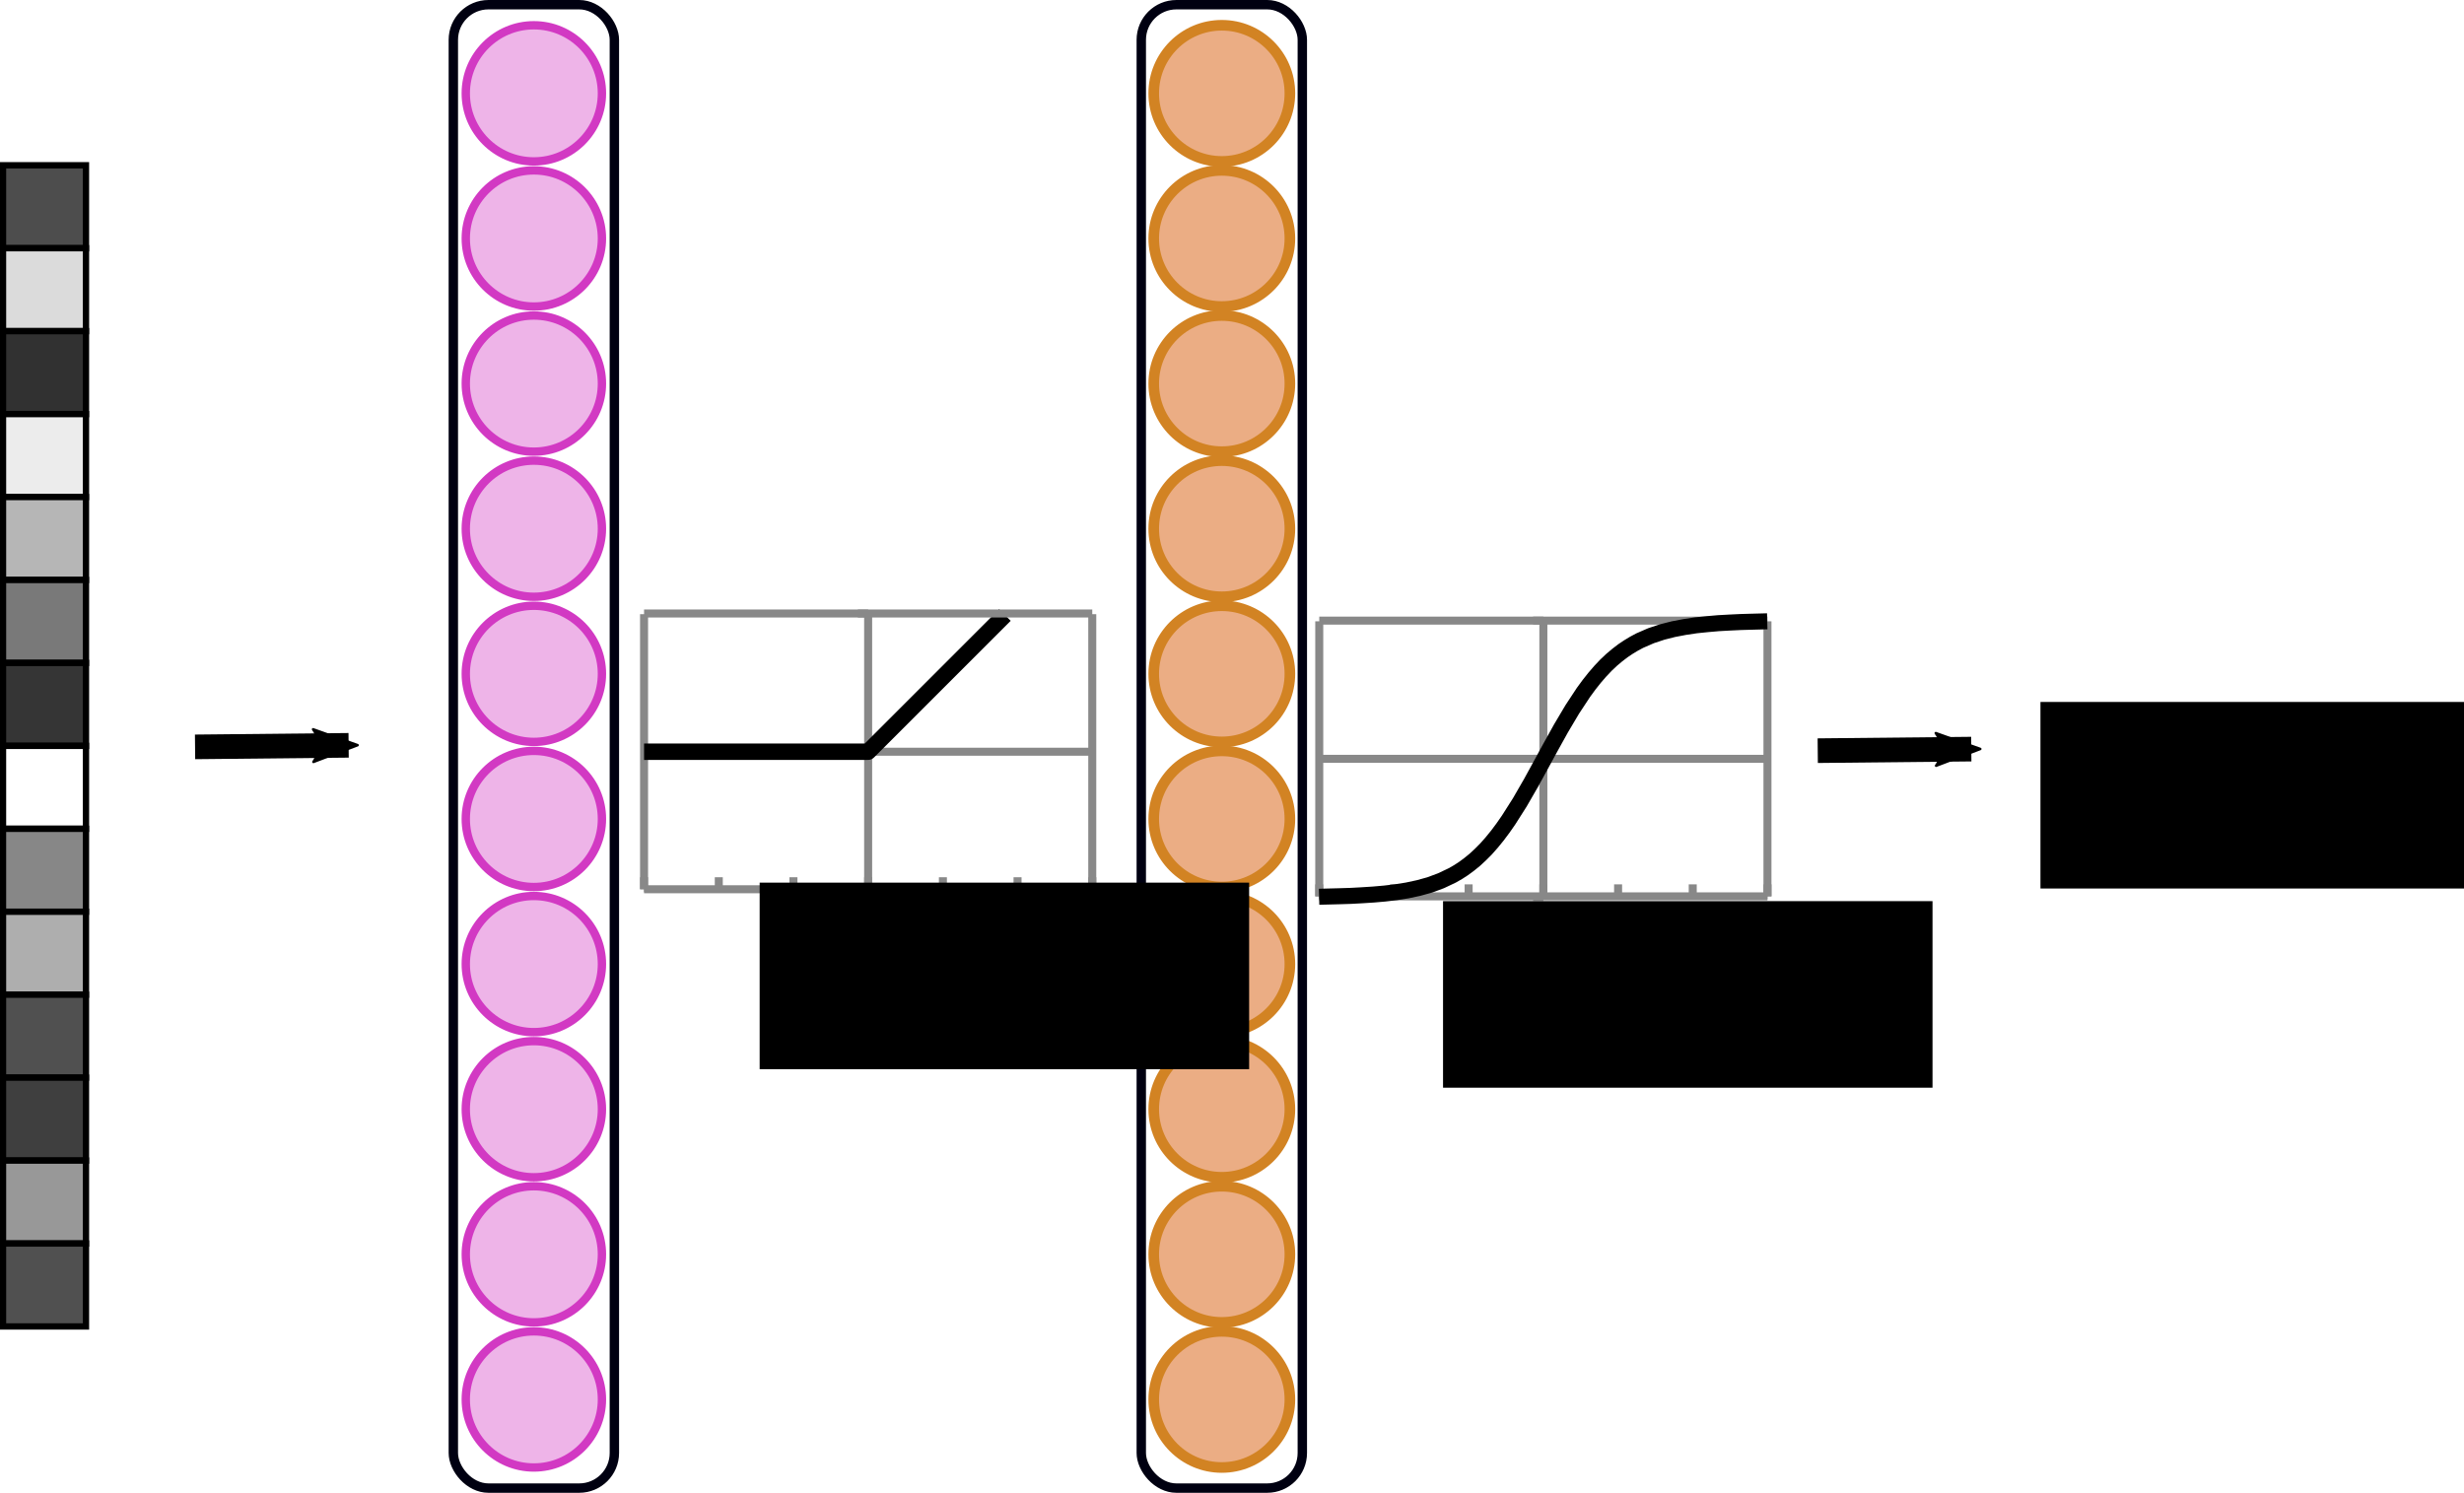 <?xml version="1.0" encoding="UTF-8" standalone="no"?>
<!-- Created with Inkscape (http://www.inkscape.org/) -->

<svg
   xmlns:dc="http://purl.org/dc/elements/1.1/"
   xmlns:cc="http://creativecommons.org/ns#"
   xmlns:rdf="http://www.w3.org/1999/02/22-rdf-syntax-ns#"
   xmlns:svg="http://www.w3.org/2000/svg"
   xmlns="http://www.w3.org/2000/svg"
   xmlns:sodipodi="http://sodipodi.sourceforge.net/DTD/sodipodi-0.dtd"
   xmlns:inkscape="http://www.inkscape.org/namespaces/inkscape"
   width="147.414mm"
   height="89.32mm"
   viewBox="0 0 147.414 89.32"
   version="1.1"
   id="svg8"
   inkscape:export-filename="D:\Work\einfuehrung_pharma_ki\Notebooks\Img\summary\nn1.png"
   inkscape:export-xdpi="300"
   inkscape:export-ydpi="300"
   inkscape:version="0.92.4 (5da689c313, 2019-01-14)"
   sodipodi:docname="drawing.svg">
  <defs
     id="defs2">
    <marker
       inkscape:isstock="true"
       style="overflow:visible"
       id="marker13754"
       refX="0"
       refY="0"
       orient="auto"
       inkscape:stockid="Arrow2Mend">
      <path
         transform="scale(-0.6)"
         d="M 8.719,4.034 -2.207,0.016 8.719,-4.002 c -1.745,2.372 -1.735,5.617 -6e-7,8.035 z"
         style="fill:#000000;fill-opacity:1;fill-rule:evenodd;stroke:#000000;stroke-width:0.625;stroke-linejoin:round;stroke-opacity:1"
         id="path13752"
         inkscape:connector-curvature="0" />
    </marker>
    <marker
       inkscape:stockid="Arrow2Mend"
       orient="auto"
       refY="0"
       refX="0"
       id="marker11258"
       style="overflow:visible"
       inkscape:isstock="true">
      <path
         id="path11256"
         style="fill:#000000;fill-opacity:1;fill-rule:evenodd;stroke:#000000;stroke-width:0.625;stroke-linejoin:round;stroke-opacity:1"
         d="M 8.719,4.034 -2.207,0.016 8.719,-4.002 c -1.745,2.372 -1.735,5.617 -6e-7,8.035 z"
         transform="scale(-0.6)"
         inkscape:connector-curvature="0" />
    </marker>
    <marker
       inkscape:stockid="Arrow2Mend"
       orient="auto"
       refY="0"
       refX="0"
       id="marker11020"
       style="overflow:visible"
       inkscape:isstock="true">
      <path
         id="path11018"
         style="fill:#000000;fill-opacity:1;fill-rule:evenodd;stroke:#000000;stroke-width:0.625;stroke-linejoin:round;stroke-opacity:1"
         d="M 8.719,4.034 -2.207,0.016 8.719,-4.002 c -1.745,2.372 -1.735,5.617 -6e-7,8.035 z"
         transform="scale(-0.6)"
         inkscape:connector-curvature="0" />
    </marker>
    <marker
       inkscape:stockid="Arrow2Mend"
       orient="auto"
       refY="0"
       refX="0"
       id="marker10788"
       style="overflow:visible"
       inkscape:isstock="true">
      <path
         id="path10786"
         style="fill:#000000;fill-opacity:1;fill-rule:evenodd;stroke:#000000;stroke-width:0.625;stroke-linejoin:round;stroke-opacity:1"
         d="M 8.719,4.034 -2.207,0.016 8.719,-4.002 c -1.745,2.372 -1.735,5.617 -6e-7,8.035 z"
         transform="scale(-0.6)"
         inkscape:connector-curvature="0" />
    </marker>
    <marker
       inkscape:stockid="Arrow2Mend"
       orient="auto"
       refY="0"
       refX="0"
       id="marker10562"
       style="overflow:visible"
       inkscape:isstock="true">
      <path
         id="path10560"
         style="fill:#000000;fill-opacity:1;fill-rule:evenodd;stroke:#000000;stroke-width:0.625;stroke-linejoin:round;stroke-opacity:1"
         d="M 8.719,4.034 -2.207,0.016 8.719,-4.002 c -1.745,2.372 -1.735,5.617 -6e-7,8.035 z"
         transform="scale(-0.6)"
         inkscape:connector-curvature="0" />
    </marker>
    <marker
       inkscape:stockid="Arrow2Mend"
       orient="auto"
       refY="0"
       refX="0"
       id="marker10342"
       style="overflow:visible"
       inkscape:isstock="true">
      <path
         id="path10340"
         style="fill:#000000;fill-opacity:1;fill-rule:evenodd;stroke:#000000;stroke-width:0.625;stroke-linejoin:round;stroke-opacity:1"
         d="M 8.719,4.034 -2.207,0.016 8.719,-4.002 c -1.745,2.372 -1.735,5.617 -6e-7,8.035 z"
         transform="scale(-0.6)"
         inkscape:connector-curvature="0" />
    </marker>
    <marker
       inkscape:stockid="Arrow2Mend"
       orient="auto"
       refY="0"
       refX="0"
       id="marker10128"
       style="overflow:visible"
       inkscape:isstock="true">
      <path
         id="path10126"
         style="fill:#000000;fill-opacity:1;fill-rule:evenodd;stroke:#000000;stroke-width:0.625;stroke-linejoin:round;stroke-opacity:1"
         d="M 8.719,4.034 -2.207,0.016 8.719,-4.002 c -1.745,2.372 -1.735,5.617 -6e-7,8.035 z"
         transform="scale(-0.6)"
         inkscape:connector-curvature="0" />
    </marker>
    <marker
       inkscape:stockid="Arrow2Mend"
       orient="auto"
       refY="0"
       refX="0"
       id="marker9920"
       style="overflow:visible"
       inkscape:isstock="true">
      <path
         id="path9918"
         style="fill:#000000;fill-opacity:1;fill-rule:evenodd;stroke:#000000;stroke-width:0.625;stroke-linejoin:round;stroke-opacity:1"
         d="M 8.719,4.034 -2.207,0.016 8.719,-4.002 c -1.745,2.372 -1.735,5.617 -6e-7,8.035 z"
         transform="scale(-0.6)"
         inkscape:connector-curvature="0" />
    </marker>
    <marker
       inkscape:stockid="Arrow2Mend"
       orient="auto"
       refY="0"
       refX="0"
       id="marker9718"
       style="overflow:visible"
       inkscape:isstock="true">
      <path
         id="path9716"
         style="fill:#000000;fill-opacity:1;fill-rule:evenodd;stroke:#000000;stroke-width:0.625;stroke-linejoin:round;stroke-opacity:1"
         d="M 8.719,4.034 -2.207,0.016 8.719,-4.002 c -1.745,2.372 -1.735,5.617 -6e-7,8.035 z"
         transform="scale(-0.6)"
         inkscape:connector-curvature="0" />
    </marker>
    <marker
       inkscape:stockid="Arrow2Mend"
       orient="auto"
       refY="0"
       refX="0"
       id="marker9522"
       style="overflow:visible"
       inkscape:isstock="true">
      <path
         id="path9520"
         style="fill:#000000;fill-opacity:1;fill-rule:evenodd;stroke:#000000;stroke-width:0.625;stroke-linejoin:round;stroke-opacity:1"
         d="M 8.719,4.034 -2.207,0.016 8.719,-4.002 c -1.745,2.372 -1.735,5.617 -6e-7,8.035 z"
         transform="scale(-0.6)"
         inkscape:connector-curvature="0" />
    </marker>
    <marker
       inkscape:stockid="Arrow2Mend"
       orient="auto"
       refY="0"
       refX="0"
       id="marker9332"
       style="overflow:visible"
       inkscape:isstock="true">
      <path
         id="path9330"
         style="fill:#000000;fill-opacity:1;fill-rule:evenodd;stroke:#000000;stroke-width:0.625;stroke-linejoin:round;stroke-opacity:1"
         d="M 8.719,4.034 -2.207,0.016 8.719,-4.002 c -1.745,2.372 -1.735,5.617 -6e-7,8.035 z"
         transform="scale(-0.6)"
         inkscape:connector-curvature="0" />
    </marker>
    <marker
       inkscape:stockid="Arrow2Mend"
       orient="auto"
       refY="0"
       refX="0"
       id="marker9148"
       style="overflow:visible"
       inkscape:isstock="true">
      <path
         id="path9146"
         style="fill:#000000;fill-opacity:1;fill-rule:evenodd;stroke:#000000;stroke-width:0.625;stroke-linejoin:round;stroke-opacity:1"
         d="M 8.719,4.034 -2.207,0.016 8.719,-4.002 c -1.745,2.372 -1.735,5.617 -6e-7,8.035 z"
         transform="scale(-0.6)"
         inkscape:connector-curvature="0" />
    </marker>
    <marker
       inkscape:stockid="Arrow2Mend"
       orient="auto"
       refY="0"
       refX="0"
       id="marker8970"
       style="overflow:visible"
       inkscape:isstock="true">
      <path
         id="path8968"
         style="fill:#000000;fill-opacity:1;fill-rule:evenodd;stroke:#000000;stroke-width:0.625;stroke-linejoin:round;stroke-opacity:1"
         d="M 8.719,4.034 -2.207,0.016 8.719,-4.002 c -1.745,2.372 -1.735,5.617 -6e-7,8.035 z"
         transform="scale(-0.6)"
         inkscape:connector-curvature="0" />
    </marker>
    <marker
       inkscape:isstock="true"
       style="overflow:visible"
       id="marker7708"
       refX="0"
       refY="0"
       orient="auto"
       inkscape:stockid="Arrow1Send">
      <path
         transform="matrix(-0.2,0,0,-0.2,-1.2,0)"
         style="fill:#000000;fill-opacity:1;fill-rule:evenodd;stroke:#000000;stroke-width:1pt;stroke-opacity:1"
         d="M 0,0 5,-5 -12.5,0 5,5 Z"
         id="path7706"
         inkscape:connector-curvature="0" />
    </marker>
    <marker
       inkscape:isstock="true"
       style="overflow:visible"
       id="marker7542"
       refX="0"
       refY="0"
       orient="auto"
       inkscape:stockid="Arrow1Send">
      <path
         transform="matrix(-0.2,0,0,-0.2,-1.2,0)"
         style="fill:#000000;fill-opacity:1;fill-rule:evenodd;stroke:#000000;stroke-width:1pt;stroke-opacity:1"
         d="M 0,0 5,-5 -12.5,0 5,5 Z"
         id="path7540"
         inkscape:connector-curvature="0" />
    </marker>
    <marker
       inkscape:isstock="true"
       style="overflow:visible"
       id="marker7382"
       refX="0"
       refY="0"
       orient="auto"
       inkscape:stockid="Arrow1Send">
      <path
         transform="matrix(-0.2,0,0,-0.2,-1.2,0)"
         style="fill:#000000;fill-opacity:1;fill-rule:evenodd;stroke:#000000;stroke-width:1pt;stroke-opacity:1"
         d="M 0,0 5,-5 -12.5,0 5,5 Z"
         id="path7380"
         inkscape:connector-curvature="0" />
    </marker>
    <marker
       inkscape:isstock="true"
       style="overflow:visible"
       id="marker7228"
       refX="0"
       refY="0"
       orient="auto"
       inkscape:stockid="Arrow1Send">
      <path
         transform="matrix(-0.2,0,0,-0.2,-1.2,0)"
         style="fill:#000000;fill-opacity:1;fill-rule:evenodd;stroke:#000000;stroke-width:1pt;stroke-opacity:1"
         d="M 0,0 5,-5 -12.5,0 5,5 Z"
         id="path7226"
         inkscape:connector-curvature="0" />
    </marker>
    <marker
       inkscape:isstock="true"
       style="overflow:visible"
       id="marker7080"
       refX="0"
       refY="0"
       orient="auto"
       inkscape:stockid="Arrow1Send">
      <path
         transform="matrix(-0.2,0,0,-0.2,-1.2,0)"
         style="fill:#000000;fill-opacity:1;fill-rule:evenodd;stroke:#000000;stroke-width:1pt;stroke-opacity:1"
         d="M 0,0 5,-5 -12.5,0 5,5 Z"
         id="path7078"
         inkscape:connector-curvature="0" />
    </marker>
    <marker
       inkscape:isstock="true"
       style="overflow:visible"
       id="marker6938"
       refX="0"
       refY="0"
       orient="auto"
       inkscape:stockid="Arrow1Send">
      <path
         transform="matrix(-0.2,0,0,-0.2,-1.2,0)"
         style="fill:#000000;fill-opacity:1;fill-rule:evenodd;stroke:#000000;stroke-width:1pt;stroke-opacity:1"
         d="M 0,0 5,-5 -12.5,0 5,5 Z"
         id="path6936"
         inkscape:connector-curvature="0" />
    </marker>
    <marker
       inkscape:isstock="true"
       style="overflow:visible"
       id="marker6802"
       refX="0"
       refY="0"
       orient="auto"
       inkscape:stockid="Arrow1Send">
      <path
         transform="matrix(-0.2,0,0,-0.2,-1.2,0)"
         style="fill:#000000;fill-opacity:1;fill-rule:evenodd;stroke:#000000;stroke-width:1pt;stroke-opacity:1"
         d="M 0,0 5,-5 -12.5,0 5,5 Z"
         id="path6800"
         inkscape:connector-curvature="0" />
    </marker>
    <marker
       inkscape:isstock="true"
       style="overflow:visible"
       id="marker6672"
       refX="0"
       refY="0"
       orient="auto"
       inkscape:stockid="Arrow1Send">
      <path
         transform="matrix(-0.2,0,0,-0.2,-1.2,0)"
         style="fill:#000000;fill-opacity:1;fill-rule:evenodd;stroke:#000000;stroke-width:1pt;stroke-opacity:1"
         d="M 0,0 5,-5 -12.5,0 5,5 Z"
         id="path6670"
         inkscape:connector-curvature="0" />
    </marker>
    <marker
       inkscape:isstock="true"
       style="overflow:visible"
       id="marker6548"
       refX="0"
       refY="0"
       orient="auto"
       inkscape:stockid="Arrow1Send">
      <path
         transform="matrix(-0.2,0,0,-0.2,-1.2,0)"
         style="fill:#000000;fill-opacity:1;fill-rule:evenodd;stroke:#000000;stroke-width:1pt;stroke-opacity:1"
         d="M 0,0 5,-5 -12.5,0 5,5 Z"
         id="path6546"
         inkscape:connector-curvature="0" />
    </marker>
    <marker
       inkscape:isstock="true"
       style="overflow:visible"
       id="marker6430"
       refX="0"
       refY="0"
       orient="auto"
       inkscape:stockid="Arrow1Send">
      <path
         transform="matrix(-0.2,0,0,-0.2,-1.2,0)"
         style="fill:#000000;fill-opacity:1;fill-rule:evenodd;stroke:#000000;stroke-width:1pt;stroke-opacity:1"
         d="M 0,0 5,-5 -12.5,0 5,5 Z"
         id="path6428"
         inkscape:connector-curvature="0" />
    </marker>
    <marker
       inkscape:isstock="true"
       style="overflow:visible"
       id="marker6318"
       refX="0"
       refY="0"
       orient="auto"
       inkscape:stockid="Arrow1Send">
      <path
         transform="matrix(-0.2,0,0,-0.2,-1.2,0)"
         style="fill:#000000;fill-opacity:1;fill-rule:evenodd;stroke:#000000;stroke-width:1pt;stroke-opacity:1"
         d="M 0,0 5,-5 -12.5,0 5,5 Z"
         id="path6316"
         inkscape:connector-curvature="0" />
    </marker>
    <marker
       inkscape:isstock="true"
       style="overflow:visible"
       id="marker6212"
       refX="0"
       refY="0"
       orient="auto"
       inkscape:stockid="Arrow1Send">
      <path
         transform="matrix(-0.2,0,0,-0.2,-1.2,0)"
         style="fill:#000000;fill-opacity:1;fill-rule:evenodd;stroke:#000000;stroke-width:1pt;stroke-opacity:1"
         d="M 0,0 5,-5 -12.5,0 5,5 Z"
         id="path6210"
         inkscape:connector-curvature="0" />
    </marker>
    <marker
       inkscape:isstock="true"
       style="overflow:visible"
       id="marker6202"
       refX="0"
       refY="0"
       orient="auto"
       inkscape:stockid="Arrow1Send">
      <path
         transform="matrix(-0.2,0,0,-0.2,-1.2,0)"
         style="fill:#000000;fill-opacity:1;fill-rule:evenodd;stroke:#000000;stroke-width:1pt;stroke-opacity:1"
         d="M 0,0 5,-5 -12.5,0 5,5 Z"
         id="path6200"
         inkscape:connector-curvature="0" />
    </marker>
    <marker
       inkscape:isstock="true"
       style="overflow:visible"
       id="marker5998"
       refX="0"
       refY="0"
       orient="auto"
       inkscape:stockid="Arrow2Mend">
      <path
         transform="scale(-0.6)"
         d="M 8.719,4.034 -2.207,0.016 8.719,-4.002 c -1.745,2.372 -1.735,5.617 -6e-7,8.035 z"
         style="fill:#000000;fill-opacity:1;fill-rule:evenodd;stroke:#000000;stroke-width:0.625;stroke-linejoin:round;stroke-opacity:1"
         id="path5996"
         inkscape:connector-curvature="0" />
    </marker>
    <marker
       inkscape:isstock="true"
       style="overflow:visible"
       id="marker5910"
       refX="0"
       refY="0"
       orient="auto"
       inkscape:stockid="Arrow2Mend">
      <path
         transform="scale(-0.6)"
         d="M 8.719,4.034 -2.207,0.016 8.719,-4.002 c -1.745,2.372 -1.735,5.617 -6e-7,8.035 z"
         style="fill:#000000;fill-opacity:1;fill-rule:evenodd;stroke:#000000;stroke-width:0.625;stroke-linejoin:round;stroke-opacity:1"
         id="path5908"
         inkscape:connector-curvature="0" />
    </marker>
    <marker
       inkscape:isstock="true"
       style="overflow:visible"
       id="marker5828"
       refX="0"
       refY="0"
       orient="auto"
       inkscape:stockid="Arrow2Mend">
      <path
         transform="scale(-0.6)"
         d="M 8.719,4.034 -2.207,0.016 8.719,-4.002 c -1.745,2.372 -1.735,5.617 -6e-7,8.035 z"
         style="fill:#000000;fill-opacity:1;fill-rule:evenodd;stroke:#000000;stroke-width:0.625;stroke-linejoin:round;stroke-opacity:1"
         id="path5826"
         inkscape:connector-curvature="0" />
    </marker>
    <marker
       inkscape:isstock="true"
       style="overflow:visible"
       id="marker5752"
       refX="0"
       refY="0"
       orient="auto"
       inkscape:stockid="Arrow2Mend">
      <path
         transform="scale(-0.6)"
         d="M 8.719,4.034 -2.207,0.016 8.719,-4.002 c -1.745,2.372 -1.735,5.617 -6e-7,8.035 z"
         style="fill:#000000;fill-opacity:1;fill-rule:evenodd;stroke:#000000;stroke-width:0.625;stroke-linejoin:round;stroke-opacity:1"
         id="path5750"
         inkscape:connector-curvature="0" />
    </marker>
    <marker
       inkscape:isstock="true"
       style="overflow:visible"
       id="marker5618"
       refX="0"
       refY="0"
       orient="auto"
       inkscape:stockid="Arrow2Mend">
      <path
         transform="scale(-0.6)"
         d="M 8.719,4.034 -2.207,0.016 8.719,-4.002 c -1.745,2.372 -1.735,5.617 -6e-7,8.035 z"
         style="fill:#000000;fill-opacity:1;fill-rule:evenodd;stroke:#000000;stroke-width:0.625;stroke-linejoin:round;stroke-opacity:1"
         id="path5616"
         inkscape:connector-curvature="0" />
    </marker>
    <marker
       inkscape:isstock="true"
       style="overflow:visible"
       id="marker5560"
       refX="0"
       refY="0"
       orient="auto"
       inkscape:stockid="Arrow2Mend">
      <path
         transform="scale(-0.6)"
         d="M 8.719,4.034 -2.207,0.016 8.719,-4.002 c -1.745,2.372 -1.735,5.617 -6e-7,8.035 z"
         style="fill:#000000;fill-opacity:1;fill-rule:evenodd;stroke:#000000;stroke-width:0.625;stroke-linejoin:round;stroke-opacity:1"
         id="path5558"
         inkscape:connector-curvature="0" />
    </marker>
    <marker
       inkscape:isstock="true"
       style="overflow:visible"
       id="marker5508"
       refX="0"
       refY="0"
       orient="auto"
       inkscape:stockid="Arrow2Mend">
      <path
         transform="scale(-0.6)"
         d="M 8.719,4.034 -2.207,0.016 8.719,-4.002 c -1.745,2.372 -1.735,5.617 -6e-7,8.035 z"
         style="fill:#000000;fill-opacity:1;fill-rule:evenodd;stroke:#000000;stroke-width:0.625;stroke-linejoin:round;stroke-opacity:1"
         id="path5506"
         inkscape:connector-curvature="0" />
    </marker>
    <marker
       inkscape:isstock="true"
       style="overflow:visible"
       id="marker5462"
       refX="0"
       refY="0"
       orient="auto"
       inkscape:stockid="Arrow2Mend">
      <path
         transform="scale(-0.6)"
         d="M 8.719,4.034 -2.207,0.016 8.719,-4.002 c -1.745,2.372 -1.735,5.617 -6e-7,8.035 z"
         style="fill:#000000;fill-opacity:1;fill-rule:evenodd;stroke:#000000;stroke-width:0.625;stroke-linejoin:round;stroke-opacity:1"
         id="path5460"
         inkscape:connector-curvature="0" />
    </marker>
    <marker
       inkscape:isstock="true"
       style="overflow:visible"
       id="marker5422"
       refX="0"
       refY="0"
       orient="auto"
       inkscape:stockid="Arrow2Mend">
      <path
         transform="scale(-0.6)"
         d="M 8.719,4.034 -2.207,0.016 8.719,-4.002 c -1.745,2.372 -1.735,5.617 -6e-7,8.035 z"
         style="fill:#000000;fill-opacity:1;fill-rule:evenodd;stroke:#000000;stroke-width:0.625;stroke-linejoin:round;stroke-opacity:1"
         id="path5420"
         inkscape:connector-curvature="0" />
    </marker>
    <marker
       inkscape:isstock="true"
       style="overflow:visible"
       id="marker5388"
       refX="0"
       refY="0"
       orient="auto"
       inkscape:stockid="Arrow2Mend">
      <path
         transform="scale(-0.6)"
         d="M 8.719,4.034 -2.207,0.016 8.719,-4.002 c -1.745,2.372 -1.735,5.617 -6e-7,8.035 z"
         style="fill:#000000;fill-opacity:1;fill-rule:evenodd;stroke:#000000;stroke-width:0.625;stroke-linejoin:round;stroke-opacity:1"
         id="path5386"
         inkscape:connector-curvature="0" />
    </marker>
    <marker
       inkscape:isstock="true"
       style="overflow:visible"
       id="marker5360"
       refX="0"
       refY="0"
       orient="auto"
       inkscape:stockid="Arrow2Mend">
      <path
         transform="scale(-0.6)"
         d="M 8.719,4.034 -2.207,0.016 8.719,-4.002 c -1.745,2.372 -1.735,5.617 -6e-7,8.035 z"
         style="fill:#000000;fill-opacity:1;fill-rule:evenodd;stroke:#000000;stroke-width:0.625;stroke-linejoin:round;stroke-opacity:1"
         id="path5358"
         inkscape:connector-curvature="0" />
    </marker>
    <marker
       inkscape:isstock="true"
       style="overflow:visible"
       id="marker5338"
       refX="0"
       refY="0"
       orient="auto"
       inkscape:stockid="Arrow2Mend">
      <path
         transform="scale(-0.6)"
         d="M 8.719,4.034 -2.207,0.016 8.719,-4.002 c -1.745,2.372 -1.735,5.617 -6e-7,8.035 z"
         style="fill:#000000;fill-opacity:1;fill-rule:evenodd;stroke:#000000;stroke-width:0.625;stroke-linejoin:round;stroke-opacity:1"
         id="path5336"
         inkscape:connector-curvature="0" />
    </marker>
    <marker
       inkscape:isstock="true"
       style="overflow:visible"
       id="marker13754-4"
       refX="0"
       refY="0"
       orient="auto"
       inkscape:stockid="Arrow2Mend">
      <path
         transform="scale(-0.6)"
         d="M 8.719,4.034 -2.207,0.016 8.719,-4.002 c -1.745,2.372 -1.735,5.617 -6e-7,8.035 z"
         style="fill:#000000;fill-opacity:1;fill-rule:evenodd;stroke:#000000;stroke-width:0.625;stroke-linejoin:round;stroke-opacity:1"
         id="path13752-8"
         inkscape:connector-curvature="0" />
    </marker>
    <marker
       inkscape:isstock="true"
       style="overflow:visible"
       id="marker13754-8"
       refX="0"
       refY="0"
       orient="auto"
       inkscape:stockid="Arrow2Mend">
      <path
         transform="scale(-0.6)"
         d="M 8.719,4.034 -2.207,0.016 8.719,-4.002 c -1.745,2.372 -1.735,5.617 -6e-7,8.035 z"
         style="fill:#000000;fill-opacity:1;fill-rule:evenodd;stroke:#000000;stroke-width:0.625;stroke-linejoin:round;stroke-opacity:1"
         id="path13752-9"
         inkscape:connector-curvature="0" />
    </marker>
    <marker
       inkscape:isstock="true"
       style="overflow:visible"
       id="marker13754-4-9"
       refX="0"
       refY="0"
       orient="auto"
       inkscape:stockid="Arrow2Mend">
      <path
         transform="scale(-0.6)"
         d="M 8.719,4.034 -2.207,0.016 8.719,-4.002 c -1.745,2.372 -1.735,5.617 -6e-7,8.035 z"
         style="fill:#000000;fill-opacity:1;fill-rule:evenodd;stroke:#000000;stroke-width:0.625;stroke-linejoin:round;stroke-opacity:1"
         id="path13752-8-0"
         inkscape:connector-curvature="0" />
    </marker>
    <marker
       inkscape:isstock="true"
       style="overflow:visible"
       id="marker13754-1"
       refX="0"
       refY="0"
       orient="auto"
       inkscape:stockid="Arrow2Mend">
      <path
         transform="scale(-0.6)"
         d="M 8.719,4.034 -2.207,0.016 8.719,-4.002 c -1.745,2.372 -1.735,5.617 -6e-7,8.035 z"
         style="fill:#000000;fill-opacity:1;fill-rule:evenodd;stroke:#000000;stroke-width:0.625;stroke-linejoin:round;stroke-opacity:1"
         id="path13752-96"
         inkscape:connector-curvature="0" />
    </marker>
    <marker
       inkscape:isstock="true"
       style="overflow:visible"
       id="marker13754-4-5"
       refX="0"
       refY="0"
       orient="auto"
       inkscape:stockid="Arrow2Mend">
      <path
         transform="scale(-0.6)"
         d="M 8.719,4.034 -2.207,0.016 8.719,-4.002 c -1.745,2.372 -1.735,5.617 -6e-7,8.035 z"
         style="fill:#000000;fill-opacity:1;fill-rule:evenodd;stroke:#000000;stroke-width:0.625;stroke-linejoin:round;stroke-opacity:1"
         id="path13752-8-6"
         inkscape:connector-curvature="0" />
    </marker>
    <marker
       inkscape:isstock="true"
       style="overflow:visible"
       id="marker13754-1-5"
       refX="0"
       refY="0"
       orient="auto"
       inkscape:stockid="Arrow2Mend">
      <path
         transform="scale(-0.6)"
         d="M 8.719,4.034 -2.207,0.016 8.719,-4.002 c -1.745,2.372 -1.735,5.617 -6e-7,8.035 z"
         style="fill:#000000;fill-opacity:1;fill-rule:evenodd;stroke:#000000;stroke-width:0.625;stroke-linejoin:round;stroke-opacity:1"
         id="path13752-96-7"
         inkscape:connector-curvature="0" />
    </marker>
    <marker
       inkscape:isstock="true"
       style="overflow:visible"
       id="marker13754-4-5-3"
       refX="0"
       refY="0"
       orient="auto"
       inkscape:stockid="Arrow2Mend">
      <path
         transform="scale(-0.6)"
         d="M 8.719,4.034 -2.207,0.016 8.719,-4.002 c -1.745,2.372 -1.735,5.617 -6e-7,8.035 z"
         style="fill:#000000;fill-opacity:1;fill-rule:evenodd;stroke:#000000;stroke-width:0.625;stroke-linejoin:round;stroke-opacity:1"
         id="path13752-8-6-5"
         inkscape:connector-curvature="0" />
    </marker>
    <marker
       inkscape:isstock="true"
       style="overflow:visible"
       id="marker13754-1-5-0"
       refX="0"
       refY="0"
       orient="auto"
       inkscape:stockid="Arrow2Mend">
      <path
         transform="scale(-0.6)"
         d="M 8.719,4.034 -2.207,0.016 8.719,-4.002 c -1.745,2.372 -1.735,5.617 -6e-7,8.035 z"
         style="fill:#000000;fill-opacity:1;fill-rule:evenodd;stroke:#000000;stroke-width:0.625;stroke-linejoin:round;stroke-opacity:1"
         id="path13752-96-7-7"
         inkscape:connector-curvature="0" />
    </marker>
    <marker
       inkscape:isstock="true"
       style="overflow:visible"
       id="marker13754-4-5-3-7"
       refX="0"
       refY="0"
       orient="auto"
       inkscape:stockid="Arrow2Mend">
      <path
         transform="scale(-0.6)"
         d="M 8.719,4.034 -2.207,0.016 8.719,-4.002 c -1.745,2.372 -1.735,5.617 -6e-7,8.035 z"
         style="fill:#000000;fill-opacity:1;fill-rule:evenodd;stroke:#000000;stroke-width:0.625;stroke-linejoin:round;stroke-opacity:1"
         id="path13752-8-6-5-0"
         inkscape:connector-curvature="0" />
    </marker>
    <marker
       inkscape:isstock="true"
       style="overflow:visible"
       id="marker13754-1-5-3"
       refX="0"
       refY="0"
       orient="auto"
       inkscape:stockid="Arrow2Mend">
      <path
         transform="scale(-0.6)"
         d="M 8.719,4.034 -2.207,0.016 8.719,-4.002 c -1.745,2.372 -1.735,5.617 -6e-7,8.035 z"
         style="fill:#000000;fill-opacity:1;fill-rule:evenodd;stroke:#000000;stroke-width:0.625;stroke-linejoin:round;stroke-opacity:1"
         id="path13752-96-7-0"
         inkscape:connector-curvature="0" />
    </marker>
    <marker
       inkscape:isstock="true"
       style="overflow:visible"
       id="marker13754-4-5-3-1"
       refX="0"
       refY="0"
       orient="auto"
       inkscape:stockid="Arrow2Mend">
      <path
         transform="scale(-0.6)"
         d="M 8.719,4.034 -2.207,0.016 8.719,-4.002 c -1.745,2.372 -1.735,5.617 -6e-7,8.035 z"
         style="fill:#000000;fill-opacity:1;fill-rule:evenodd;stroke:#000000;stroke-width:0.625;stroke-linejoin:round;stroke-opacity:1"
         id="path13752-8-6-5-3"
         inkscape:connector-curvature="0" />
    </marker>
    <marker
       inkscape:isstock="true"
       style="overflow:visible"
       id="marker13754-7"
       refX="0"
       refY="0"
       orient="auto"
       inkscape:stockid="Arrow2Mend">
      <path
         transform="scale(-0.6)"
         d="M 8.719,4.034 -2.207,0.016 8.719,-4.002 c -1.745,2.372 -1.735,5.617 -6e-7,8.035 z"
         style="fill:#000000;fill-opacity:1;fill-rule:evenodd;stroke:#000000;stroke-width:0.625;stroke-linejoin:round;stroke-opacity:1"
         id="path13752-7"
         inkscape:connector-curvature="0" />
    </marker>
    <marker
       inkscape:isstock="true"
       style="overflow:visible"
       id="marker13754-4-4"
       refX="0"
       refY="0"
       orient="auto"
       inkscape:stockid="Arrow2Mend">
      <path
         transform="scale(-0.6)"
         d="M 8.719,4.034 -2.207,0.016 8.719,-4.002 c -1.745,2.372 -1.735,5.617 -6e-7,8.035 z"
         style="fill:#000000;fill-opacity:1;fill-rule:evenodd;stroke:#000000;stroke-width:0.625;stroke-linejoin:round;stroke-opacity:1"
         id="path13752-8-06"
         inkscape:connector-curvature="0" />
    </marker>
    <marker
       inkscape:isstock="true"
       style="overflow:visible"
       id="marker13754-1-6"
       refX="0"
       refY="0"
       orient="auto"
       inkscape:stockid="Arrow2Mend">
      <path
         transform="scale(-0.6)"
         d="M 8.719,4.034 -2.207,0.016 8.719,-4.002 c -1.745,2.372 -1.735,5.617 -6e-7,8.035 z"
         style="fill:#000000;fill-opacity:1;fill-rule:evenodd;stroke:#000000;stroke-width:0.625;stroke-linejoin:round;stroke-opacity:1"
         id="path13752-96-9"
         inkscape:connector-curvature="0" />
    </marker>
    <marker
       inkscape:isstock="true"
       style="overflow:visible"
       id="marker13754-4-5-2"
       refX="0"
       refY="0"
       orient="auto"
       inkscape:stockid="Arrow2Mend">
      <path
         transform="scale(-0.6)"
         d="M 8.719,4.034 -2.207,0.016 8.719,-4.002 c -1.745,2.372 -1.735,5.617 -6e-7,8.035 z"
         style="fill:#000000;fill-opacity:1;fill-rule:evenodd;stroke:#000000;stroke-width:0.625;stroke-linejoin:round;stroke-opacity:1"
         id="path13752-8-6-8"
         inkscape:connector-curvature="0" />
    </marker>
    <marker
       inkscape:isstock="true"
       style="overflow:visible"
       id="marker13754-1-5-4"
       refX="0"
       refY="0"
       orient="auto"
       inkscape:stockid="Arrow2Mend">
      <path
         transform="scale(-0.6)"
         d="M 8.719,4.034 -2.207,0.016 8.719,-4.002 c -1.745,2.372 -1.735,5.617 -6e-7,8.035 z"
         style="fill:#000000;fill-opacity:1;fill-rule:evenodd;stroke:#000000;stroke-width:0.625;stroke-linejoin:round;stroke-opacity:1"
         id="path13752-96-7-5"
         inkscape:connector-curvature="0" />
    </marker>
    <marker
       inkscape:isstock="true"
       style="overflow:visible"
       id="marker13754-4-5-3-8"
       refX="0"
       refY="0"
       orient="auto"
       inkscape:stockid="Arrow2Mend">
      <path
         transform="scale(-0.6)"
         d="M 8.719,4.034 -2.207,0.016 8.719,-4.002 c -1.745,2.372 -1.735,5.617 -6e-7,8.035 z"
         style="fill:#000000;fill-opacity:1;fill-rule:evenodd;stroke:#000000;stroke-width:0.625;stroke-linejoin:round;stroke-opacity:1"
         id="path13752-8-6-5-2"
         inkscape:connector-curvature="0" />
    </marker>
    <marker
       inkscape:isstock="true"
       style="overflow:visible"
       id="marker13754-1-5-0-2"
       refX="0"
       refY="0"
       orient="auto"
       inkscape:stockid="Arrow2Mend">
      <path
         transform="scale(-0.6)"
         d="M 8.719,4.034 -2.207,0.016 8.719,-4.002 c -1.745,2.372 -1.735,5.617 -6e-7,8.035 z"
         style="fill:#000000;fill-opacity:1;fill-rule:evenodd;stroke:#000000;stroke-width:0.625;stroke-linejoin:round;stroke-opacity:1"
         id="path13752-96-7-7-8"
         inkscape:connector-curvature="0" />
    </marker>
    <marker
       inkscape:isstock="true"
       style="overflow:visible"
       id="marker13754-4-5-3-7-3"
       refX="0"
       refY="0"
       orient="auto"
       inkscape:stockid="Arrow2Mend">
      <path
         transform="scale(-0.6)"
         d="M 8.719,4.034 -2.207,0.016 8.719,-4.002 c -1.745,2.372 -1.735,5.617 -6e-7,8.035 z"
         style="fill:#000000;fill-opacity:1;fill-rule:evenodd;stroke:#000000;stroke-width:0.625;stroke-linejoin:round;stroke-opacity:1"
         id="path13752-8-6-5-0-1"
         inkscape:connector-curvature="0" />
    </marker>
    <marker
       inkscape:isstock="true"
       style="overflow:visible"
       id="marker13754-1-5-3-9"
       refX="0"
       refY="0"
       orient="auto"
       inkscape:stockid="Arrow2Mend">
      <path
         transform="scale(-0.6)"
         d="M 8.719,4.034 -2.207,0.016 8.719,-4.002 c -1.745,2.372 -1.735,5.617 -6e-7,8.035 z"
         style="fill:#000000;fill-opacity:1;fill-rule:evenodd;stroke:#000000;stroke-width:0.625;stroke-linejoin:round;stroke-opacity:1"
         id="path13752-96-7-0-6"
         inkscape:connector-curvature="0" />
    </marker>
    <marker
       inkscape:isstock="true"
       style="overflow:visible"
       id="marker13754-4-5-3-1-8"
       refX="0"
       refY="0"
       orient="auto"
       inkscape:stockid="Arrow2Mend">
      <path
         transform="scale(-0.6)"
         d="M 8.719,4.034 -2.207,0.016 8.719,-4.002 c -1.745,2.372 -1.735,5.617 -6e-7,8.035 z"
         style="fill:#000000;fill-opacity:1;fill-rule:evenodd;stroke:#000000;stroke-width:0.625;stroke-linejoin:round;stroke-opacity:1"
         id="path13752-8-6-5-3-0"
         inkscape:connector-curvature="0" />
    </marker>
    <marker
       inkscape:stockid="Arrow2Mend"
       orient="auto"
       refY="0"
       refX="0"
       id="marker11258-6"
       style="overflow:visible"
       inkscape:isstock="true">
      <path
         id="path11256-4"
         style="fill:#000000;fill-opacity:1;fill-rule:evenodd;stroke:#000000;stroke-width:0.625;stroke-linejoin:round;stroke-opacity:1"
         d="M 8.719,4.034 -2.207,0.016 8.719,-4.002 c -1.745,2.372 -1.735,5.617 -6e-7,8.035 z"
         transform="scale(-0.6)"
         inkscape:connector-curvature="0" />
    </marker>
    <marker
       inkscape:stockid="Arrow2Mend"
       orient="auto"
       refY="0"
       refX="0"
       id="marker8970-3"
       style="overflow:visible"
       inkscape:isstock="true">
      <path
         id="path8968-4"
         style="fill:#000000;fill-opacity:1;fill-rule:evenodd;stroke:#000000;stroke-width:0.625;stroke-linejoin:round;stroke-opacity:1"
         d="M 8.719,4.034 -2.207,0.016 8.719,-4.002 c -1.745,2.372 -1.735,5.617 -6e-7,8.035 z"
         transform="scale(-0.6)"
         inkscape:connector-curvature="0" />
    </marker>
    <marker
       inkscape:stockid="Arrow2Mend"
       orient="auto"
       refY="0"
       refX="0"
       id="marker9148-8"
       style="overflow:visible"
       inkscape:isstock="true">
      <path
         id="path9146-5"
         style="fill:#000000;fill-opacity:1;fill-rule:evenodd;stroke:#000000;stroke-width:0.625;stroke-linejoin:round;stroke-opacity:1"
         d="M 8.719,4.034 -2.207,0.016 8.719,-4.002 c -1.745,2.372 -1.735,5.617 -6e-7,8.035 z"
         transform="scale(-0.6)"
         inkscape:connector-curvature="0" />
    </marker>
    <marker
       inkscape:stockid="Arrow2Mend"
       orient="auto"
       refY="0"
       refX="0"
       id="marker9332-2"
       style="overflow:visible"
       inkscape:isstock="true">
      <path
         id="path9330-0"
         style="fill:#000000;fill-opacity:1;fill-rule:evenodd;stroke:#000000;stroke-width:0.625;stroke-linejoin:round;stroke-opacity:1"
         d="M 8.719,4.034 -2.207,0.016 8.719,-4.002 c -1.745,2.372 -1.735,5.617 -6e-7,8.035 z"
         transform="scale(-0.6)"
         inkscape:connector-curvature="0" />
    </marker>
    <marker
       inkscape:stockid="Arrow2Mend"
       orient="auto"
       refY="0"
       refX="0"
       id="marker9522-9"
       style="overflow:visible"
       inkscape:isstock="true">
      <path
         id="path9520-0"
         style="fill:#000000;fill-opacity:1;fill-rule:evenodd;stroke:#000000;stroke-width:0.625;stroke-linejoin:round;stroke-opacity:1"
         d="M 8.719,4.034 -2.207,0.016 8.719,-4.002 c -1.745,2.372 -1.735,5.617 -6e-7,8.035 z"
         transform="scale(-0.6)"
         inkscape:connector-curvature="0" />
    </marker>
    <marker
       inkscape:stockid="Arrow2Mend"
       orient="auto"
       refY="0"
       refX="0"
       id="marker9718-0"
       style="overflow:visible"
       inkscape:isstock="true">
      <path
         id="path9716-2"
         style="fill:#000000;fill-opacity:1;fill-rule:evenodd;stroke:#000000;stroke-width:0.625;stroke-linejoin:round;stroke-opacity:1"
         d="M 8.719,4.034 -2.207,0.016 8.719,-4.002 c -1.745,2.372 -1.735,5.617 -6e-7,8.035 z"
         transform="scale(-0.6)"
         inkscape:connector-curvature="0" />
    </marker>
    <marker
       inkscape:stockid="Arrow2Mend"
       orient="auto"
       refY="0"
       refX="0"
       id="marker9920-8"
       style="overflow:visible"
       inkscape:isstock="true">
      <path
         id="path9918-9"
         style="fill:#000000;fill-opacity:1;fill-rule:evenodd;stroke:#000000;stroke-width:0.625;stroke-linejoin:round;stroke-opacity:1"
         d="M 8.719,4.034 -2.207,0.016 8.719,-4.002 c -1.745,2.372 -1.735,5.617 -6e-7,8.035 z"
         transform="scale(-0.6)"
         inkscape:connector-curvature="0" />
    </marker>
    <marker
       inkscape:stockid="Arrow2Mend"
       orient="auto"
       refY="0"
       refX="0"
       id="marker10128-5"
       style="overflow:visible"
       inkscape:isstock="true">
      <path
         id="path10126-3"
         style="fill:#000000;fill-opacity:1;fill-rule:evenodd;stroke:#000000;stroke-width:0.625;stroke-linejoin:round;stroke-opacity:1"
         d="M 8.719,4.034 -2.207,0.016 8.719,-4.002 c -1.745,2.372 -1.735,5.617 -6e-7,8.035 z"
         transform="scale(-0.6)"
         inkscape:connector-curvature="0" />
    </marker>
    <marker
       inkscape:stockid="Arrow2Mend"
       orient="auto"
       refY="0"
       refX="0"
       id="marker10342-5"
       style="overflow:visible"
       inkscape:isstock="true">
      <path
         id="path10340-9"
         style="fill:#000000;fill-opacity:1;fill-rule:evenodd;stroke:#000000;stroke-width:0.625;stroke-linejoin:round;stroke-opacity:1"
         d="M 8.719,4.034 -2.207,0.016 8.719,-4.002 c -1.745,2.372 -1.735,5.617 -6e-7,8.035 z"
         transform="scale(-0.6)"
         inkscape:connector-curvature="0" />
    </marker>
    <marker
       inkscape:stockid="Arrow2Mend"
       orient="auto"
       refY="0"
       refX="0"
       id="marker10562-9"
       style="overflow:visible"
       inkscape:isstock="true">
      <path
         id="path10560-4"
         style="fill:#000000;fill-opacity:1;fill-rule:evenodd;stroke:#000000;stroke-width:0.625;stroke-linejoin:round;stroke-opacity:1"
         d="M 8.719,4.034 -2.207,0.016 8.719,-4.002 c -1.745,2.372 -1.735,5.617 -6e-7,8.035 z"
         transform="scale(-0.6)"
         inkscape:connector-curvature="0" />
    </marker>
    <marker
       inkscape:stockid="Arrow2Mend"
       orient="auto"
       refY="0"
       refX="0"
       id="marker10788-8"
       style="overflow:visible"
       inkscape:isstock="true">
      <path
         id="path10786-0"
         style="fill:#000000;fill-opacity:1;fill-rule:evenodd;stroke:#000000;stroke-width:0.625;stroke-linejoin:round;stroke-opacity:1"
         d="M 8.719,4.034 -2.207,0.016 8.719,-4.002 c -1.745,2.372 -1.735,5.617 -6e-7,8.035 z"
         transform="scale(-0.6)"
         inkscape:connector-curvature="0" />
    </marker>
    <marker
       inkscape:stockid="Arrow2Mend"
       orient="auto"
       refY="0"
       refX="0"
       id="marker11020-1"
       style="overflow:visible"
       inkscape:isstock="true">
      <path
         id="path11018-3"
         style="fill:#000000;fill-opacity:1;fill-rule:evenodd;stroke:#000000;stroke-width:0.625;stroke-linejoin:round;stroke-opacity:1"
         d="M 8.719,4.034 -2.207,0.016 8.719,-4.002 c -1.745,2.372 -1.735,5.617 -6e-7,8.035 z"
         transform="scale(-0.6)"
         inkscape:connector-curvature="0" />
    </marker>
    <marker
       inkscape:stockid="Arrow2Mend"
       orient="auto"
       refY="0"
       refX="0"
       id="marker11020-6"
       style="overflow:visible"
       inkscape:isstock="true">
      <path
         id="path11018-5"
         style="fill:#000000;fill-opacity:1;fill-rule:evenodd;stroke:#000000;stroke-width:0.625;stroke-linejoin:round;stroke-opacity:1"
         d="M 8.719,4.034 -2.207,0.016 8.719,-4.002 c -1.745,2.372 -1.735,5.617 -6e-7,8.035 z"
         transform="scale(-0.6)"
         inkscape:connector-curvature="0" />
    </marker>
    <marker
       inkscape:stockid="Arrow2Mend"
       orient="auto"
       refY="0"
       refX="0"
       id="marker11020-5"
       style="overflow:visible"
       inkscape:isstock="true">
      <path
         id="path11018-9"
         style="fill:#000000;fill-opacity:1;fill-rule:evenodd;stroke:#000000;stroke-width:0.625;stroke-linejoin:round;stroke-opacity:1"
         d="M 8.719,4.034 -2.207,0.016 8.719,-4.002 c -1.745,2.372 -1.735,5.617 -6e-7,8.035 z"
         transform="scale(-0.6)"
         inkscape:connector-curvature="0" />
    </marker>
    <marker
       inkscape:stockid="Arrow2Mend"
       orient="auto"
       refY="0"
       refX="0"
       id="marker11020-51"
       style="overflow:visible"
       inkscape:isstock="true">
      <path
         id="path11018-91"
         style="fill:#000000;fill-opacity:1;fill-rule:evenodd;stroke:#000000;stroke-width:0.625;stroke-linejoin:round;stroke-opacity:1"
         d="M 8.719,4.034 -2.207,0.016 8.719,-4.002 c -1.745,2.372 -1.735,5.617 -6e-7,8.035 z"
         transform="scale(-0.6)"
         inkscape:connector-curvature="0" />
    </marker>
    <marker
       inkscape:stockid="Arrow2Mend"
       orient="auto"
       refY="0"
       refX="0"
       id="marker11020-51-4"
       style="overflow:visible"
       inkscape:isstock="true">
      <path
         id="path11018-91-8"
         style="fill:#000000;fill-opacity:1;fill-rule:evenodd;stroke:#000000;stroke-width:0.625;stroke-linejoin:round;stroke-opacity:1"
         d="M 8.719,4.034 -2.207,0.016 8.719,-4.002 c -1.745,2.372 -1.735,5.617 -6e-7,8.035 z"
         transform="scale(-0.6)"
         inkscape:connector-curvature="0" />
    </marker>
    <marker
       inkscape:stockid="Arrow2Mend"
       orient="auto"
       refY="0"
       refX="0"
       id="marker11020-55"
       style="overflow:visible"
       inkscape:isstock="true">
      <path
         id="path11018-1"
         style="fill:#000000;fill-opacity:1;fill-rule:evenodd;stroke:#000000;stroke-width:0.625;stroke-linejoin:round;stroke-opacity:1"
         d="M 8.719,4.034 -2.207,0.016 8.719,-4.002 c -1.745,2.372 -1.735,5.617 -6e-7,8.035 z"
         transform="scale(-0.6)"
         inkscape:connector-curvature="0" />
    </marker>
    <marker
       inkscape:stockid="Arrow2Mend"
       orient="auto"
       refY="0"
       refX="0"
       id="marker11020-55-2"
       style="overflow:visible"
       inkscape:isstock="true">
      <path
         id="path11018-1-5"
         style="fill:#000000;fill-opacity:1;fill-rule:evenodd;stroke:#000000;stroke-width:0.625;stroke-linejoin:round;stroke-opacity:1"
         d="M 8.719,4.034 -2.207,0.016 8.719,-4.002 c -1.745,2.372 -1.735,5.617 -6e-7,8.035 z"
         transform="scale(-0.6)"
         inkscape:connector-curvature="0" />
    </marker>
    <marker
       inkscape:stockid="Arrow2Mend"
       orient="auto"
       refY="0"
       refX="0"
       id="marker11020-55-2-5"
       style="overflow:visible"
       inkscape:isstock="true">
      <path
         id="path11018-1-5-3"
         style="fill:#000000;fill-opacity:1;fill-rule:evenodd;stroke:#000000;stroke-width:0.625;stroke-linejoin:round;stroke-opacity:1"
         d="M 8.719,4.034 -2.207,0.016 8.719,-4.002 c -1.745,2.372 -1.735,5.617 -6e-7,8.035 z"
         transform="scale(-0.6)"
         inkscape:connector-curvature="0" />
    </marker>
    <marker
       inkscape:stockid="Arrow2Mend"
       orient="auto"
       refY="0"
       refX="0"
       id="marker11020-55-3"
       style="overflow:visible"
       inkscape:isstock="true">
      <path
         id="path11018-1-3"
         style="fill:#000000;fill-opacity:1;fill-rule:evenodd;stroke:#000000;stroke-width:0.625;stroke-linejoin:round;stroke-opacity:1"
         d="M 8.719,4.034 -2.207,0.016 8.719,-4.002 c -1.745,2.372 -1.735,5.617 -6e-7,8.035 z"
         transform="scale(-0.6)"
         inkscape:connector-curvature="0" />
    </marker>
    <marker
       inkscape:stockid="Arrow2Mend"
       orient="auto"
       refY="0"
       refX="0"
       id="marker11020-55-5"
       style="overflow:visible"
       inkscape:isstock="true">
      <path
         id="path11018-1-8"
         style="fill:#000000;fill-opacity:1;fill-rule:evenodd;stroke:#000000;stroke-width:0.625;stroke-linejoin:round;stroke-opacity:1"
         d="M 8.719,4.034 -2.207,0.016 8.719,-4.002 c -1.745,2.372 -1.735,5.617 -6e-7,8.035 z"
         transform="scale(-0.6)"
         inkscape:connector-curvature="0" />
    </marker>
    <marker
       inkscape:stockid="Arrow2Mend"
       orient="auto"
       refY="0"
       refX="0"
       id="marker11020-55-5-7"
       style="overflow:visible"
       inkscape:isstock="true">
      <path
         id="path11018-1-8-1"
         style="fill:#000000;fill-opacity:1;fill-rule:evenodd;stroke:#000000;stroke-width:0.625;stroke-linejoin:round;stroke-opacity:1"
         d="M 8.719,4.034 -2.207,0.016 8.719,-4.002 c -1.745,2.372 -1.735,5.617 -6e-7,8.035 z"
         transform="scale(-0.6)"
         inkscape:connector-curvature="0" />
    </marker>
    <marker
       inkscape:stockid="Arrow2Mend"
       orient="auto"
       refY="0"
       refX="0"
       id="marker11020-55-5-7-3"
       style="overflow:visible"
       inkscape:isstock="true">
      <path
         id="path11018-1-8-1-3"
         style="fill:#000000;fill-opacity:1;fill-rule:evenodd;stroke:#000000;stroke-width:0.625;stroke-linejoin:round;stroke-opacity:1"
         d="M 8.719,4.034 -2.207,0.016 8.719,-4.002 c -1.745,2.372 -1.735,5.617 -6e-7,8.035 z"
         transform="scale(-0.6)"
         inkscape:connector-curvature="0" />
    </marker>
    <marker
       inkscape:stockid="Arrow2Mend"
       orient="auto"
       refY="0"
       refX="0"
       id="marker11020-55-2-3"
       style="overflow:visible"
       inkscape:isstock="true">
      <path
         id="path11018-1-5-6"
         style="fill:#000000;fill-opacity:1;fill-rule:evenodd;stroke:#000000;stroke-width:0.625;stroke-linejoin:round;stroke-opacity:1"
         d="M 8.719,4.034 -2.207,0.016 8.719,-4.002 c -1.745,2.372 -1.735,5.617 -6e-7,8.035 z"
         transform="scale(-0.6)"
         inkscape:connector-curvature="0" />
    </marker>
    <marker
       inkscape:stockid="Arrow2Mend"
       orient="auto"
       refY="0"
       refX="0"
       id="marker10342-4"
       style="overflow:visible"
       inkscape:isstock="true">
      <path
         id="path10340-90"
         style="fill:#000000;fill-opacity:1;fill-rule:evenodd;stroke:#000000;stroke-width:0.625;stroke-linejoin:round;stroke-opacity:1"
         d="M 8.719,4.034 -2.207,0.016 8.719,-4.002 c -1.745,2.372 -1.735,5.617 -6e-7,8.035 z"
         transform="scale(-0.6)"
         inkscape:connector-curvature="0" />
    </marker>
    <marker
       inkscape:stockid="Arrow2Mend"
       orient="auto"
       refY="0"
       refX="0"
       id="marker11020-55-5-7-3-8"
       style="overflow:visible"
       inkscape:isstock="true">
      <path
         id="path11018-1-8-1-3-9"
         style="fill:#000000;fill-opacity:1;fill-rule:evenodd;stroke:#000000;stroke-width:0.625;stroke-linejoin:round;stroke-opacity:1"
         d="M 8.719,4.034 -2.207,0.016 8.719,-4.002 c -1.745,2.372 -1.735,5.617 -6e-7,8.035 z"
         transform="scale(-0.6)"
         inkscape:connector-curvature="0" />
    </marker>
    <marker
       inkscape:stockid="Arrow2Mend"
       orient="auto"
       refY="0"
       refX="0"
       id="marker11020-55-5-7-3-8-6"
       style="overflow:visible"
       inkscape:isstock="true">
      <path
         id="path11018-1-8-1-3-9-9"
         style="fill:#000000;fill-opacity:1;fill-rule:evenodd;stroke:#000000;stroke-width:0.625;stroke-linejoin:round;stroke-opacity:1"
         d="M 8.719,4.034 -2.207,0.016 8.719,-4.002 c -1.745,2.372 -1.735,5.617 -6e-7,8.035 z"
         transform="scale(-0.6)"
         inkscape:connector-curvature="0" />
    </marker>
    <marker
       inkscape:stockid="Arrow2Mend"
       orient="auto"
       refY="0"
       refX="0"
       id="marker11020-55-5-7-3-8-69"
       style="overflow:visible"
       inkscape:isstock="true">
      <path
         id="path11018-1-8-1-3-9-7"
         style="fill:#000000;fill-opacity:1;fill-rule:evenodd;stroke:#000000;stroke-width:0.625;stroke-linejoin:round;stroke-opacity:1"
         d="M 8.719,4.034 -2.207,0.016 8.719,-4.002 c -1.745,2.372 -1.735,5.617 -6e-7,8.035 z"
         transform="scale(-0.6)"
         inkscape:connector-curvature="0" />
    </marker>
    <marker
       inkscape:stockid="Arrow2Mend"
       orient="auto"
       refY="0"
       refX="0"
       id="marker11020-55-5-7-3-8-6-9"
       style="overflow:visible"
       inkscape:isstock="true">
      <path
         id="path11018-1-8-1-3-9-9-0"
         style="fill:#000000;fill-opacity:1;fill-rule:evenodd;stroke:#000000;stroke-width:0.625;stroke-linejoin:round;stroke-opacity:1"
         d="M 8.719,4.034 -2.207,0.016 8.719,-4.002 c -1.745,2.372 -1.735,5.617 -6e-7,8.035 z"
         transform="scale(-0.6)"
         inkscape:connector-curvature="0" />
    </marker>
    <marker
       inkscape:stockid="Arrow2Mend"
       orient="auto"
       refY="0"
       refX="0"
       id="marker11020-55-5-7-3-8-6-8"
       style="overflow:visible"
       inkscape:isstock="true">
      <path
         id="path11018-1-8-1-3-9-9-2"
         style="fill:#000000;fill-opacity:1;fill-rule:evenodd;stroke:#000000;stroke-width:0.625;stroke-linejoin:round;stroke-opacity:1"
         d="M 8.719,4.034 -2.207,0.016 8.719,-4.002 c -1.745,2.372 -1.735,5.617 -6e-7,8.035 z"
         transform="scale(-0.6)"
         inkscape:connector-curvature="0" />
    </marker>
    <marker
       inkscape:stockid="Arrow2Mend"
       orient="auto"
       refY="0"
       refX="0"
       id="marker11020-55-5-7-3-8-6-3"
       style="overflow:visible"
       inkscape:isstock="true">
      <path
         id="path11018-1-8-1-3-9-9-3"
         style="fill:#000000;fill-opacity:1;fill-rule:evenodd;stroke:#000000;stroke-width:0.625;stroke-linejoin:round;stroke-opacity:1"
         d="M 8.719,4.034 -2.207,0.016 8.719,-4.002 c -1.745,2.372 -1.735,5.617 -6e-7,8.035 z"
         transform="scale(-0.6)"
         inkscape:connector-curvature="0" />
    </marker>
    <marker
       inkscape:stockid="Arrow2Mend"
       orient="auto"
       refY="0"
       refX="0"
       id="marker11020-55-5-7-3-8-6-80"
       style="overflow:visible"
       inkscape:isstock="true">
      <path
         id="path11018-1-8-1-3-9-9-09"
         style="fill:#000000;fill-opacity:1;fill-rule:evenodd;stroke:#000000;stroke-width:0.625;stroke-linejoin:round;stroke-opacity:1"
         d="M 8.719,4.034 -2.207,0.016 8.719,-4.002 c -1.745,2.372 -1.735,5.617 -6e-7,8.035 z"
         transform="scale(-0.6)"
         inkscape:connector-curvature="0" />
    </marker>
    <marker
       inkscape:stockid="Arrow2Mend"
       orient="auto"
       refY="0"
       refX="0"
       id="marker11020-55-5-7-3-8-6-0"
       style="overflow:visible"
       inkscape:isstock="true">
      <path
         id="path11018-1-8-1-3-9-9-4"
         style="fill:#000000;fill-opacity:1;fill-rule:evenodd;stroke:#000000;stroke-width:0.625;stroke-linejoin:round;stroke-opacity:1"
         d="M 8.719,4.034 -2.207,0.016 8.719,-4.002 c -1.745,2.372 -1.735,5.617 -6e-7,8.035 z"
         transform="scale(-0.6)"
         inkscape:connector-curvature="0" />
    </marker>
    <marker
       inkscape:isstock="true"
       style="overflow:visible"
       id="marker13754-1-6-6"
       refX="0"
       refY="0"
       orient="auto"
       inkscape:stockid="Arrow2Mend">
      <path
         transform="scale(-0.6)"
         d="M 8.719,4.034 -2.207,0.016 8.719,-4.002 c -1.745,2.372 -1.735,5.617 -6e-7,8.035 z"
         style="fill:#000000;fill-opacity:1;fill-rule:evenodd;stroke:#000000;stroke-width:0.625;stroke-linejoin:round;stroke-opacity:1"
         id="path13752-96-9-0"
         inkscape:connector-curvature="0" />
    </marker>
    <marker
       inkscape:isstock="true"
       style="overflow:visible"
       id="marker13754-1-6-6-2"
       refX="0"
       refY="0"
       orient="auto"
       inkscape:stockid="Arrow2Mend">
      <path
         transform="scale(-0.6)"
         d="M 8.719,4.034 -2.207,0.016 8.719,-4.002 c -1.745,2.372 -1.735,5.617 -6e-7,8.035 z"
         style="fill:#000000;fill-opacity:1;fill-rule:evenodd;stroke:#000000;stroke-width:0.625;stroke-linejoin:round;stroke-opacity:1"
         id="path13752-96-9-0-2"
         inkscape:connector-curvature="0" />
    </marker>
    <marker
       inkscape:isstock="true"
       style="overflow:visible"
       id="marker13754-1-6-6-1"
       refX="0"
       refY="0"
       orient="auto"
       inkscape:stockid="Arrow2Mend">
      <path
         transform="scale(-0.6)"
         d="M 8.719,4.034 -2.207,0.016 8.719,-4.002 c -1.745,2.372 -1.735,5.617 -6e-7,8.035 z"
         style="fill:#000000;fill-opacity:1;fill-rule:evenodd;stroke:#000000;stroke-width:0.625;stroke-linejoin:round;stroke-opacity:1"
         id="path13752-96-9-0-7"
         inkscape:connector-curvature="0" />
    </marker>
    <marker
       inkscape:isstock="true"
       style="overflow:visible"
       id="marker13754-1-6-6-1-7"
       refX="0"
       refY="0"
       orient="auto"
       inkscape:stockid="Arrow2Mend">
      <path
         transform="scale(-0.6)"
         d="M 8.719,4.034 -2.207,0.016 8.719,-4.002 c -1.745,2.372 -1.735,5.617 -6e-7,8.035 z"
         style="fill:#000000;fill-opacity:1;fill-rule:evenodd;stroke:#000000;stroke-width:0.625;stroke-linejoin:round;stroke-opacity:1"
         id="path13752-96-9-0-7-1"
         inkscape:connector-curvature="0" />
    </marker>
  </defs>
  <sodipodi:namedview
     id="base"
     pagecolor="#ffffff"
     bordercolor="#666666"
     borderopacity="1.0"
     inkscape:pageopacity="0.0"
     inkscape:pageshadow="2"
     inkscape:zoom="0.98994949"
     inkscape:cx="-109.30997"
     inkscape:cy="134.99405"
     inkscape:document-units="mm"
     inkscape:current-layer="layer1"
     showgrid="false"
     fit-margin-top="0"
     fit-margin-left="0"
     fit-margin-right="0"
     fit-margin-bottom="0"
     inkscape:window-width="1920"
     inkscape:window-height="1017"
     inkscape:window-x="-8"
     inkscape:window-y="-8"
     inkscape:window-maximized="1" />
  <g
     inkscape:label="Layer 1"
     inkscape:groupmode="layer"
     id="layer1"
     transform="translate(-24.457,-66.105)">
    <g
       id="g5022"
       transform="matrix(0.505,0,0,0.505,12.23,69.358)">
      <rect
         y="13.14"
         x="24.568"
         height="9.827"
         width="9.827"
         id="rect4811"
         style="fill:#4d4d4d;fill-opacity:1;stroke:#000000;stroke-width:0.75;stroke-miterlimit:4;stroke-dasharray:none;stroke-opacity:1" />
      <rect
         y="22.967"
         x="24.568"
         height="9.827"
         width="9.827"
         id="rect4811-9"
         style="fill:#dbdbdb;fill-opacity:1;stroke:#000000;stroke-width:0.75;stroke-miterlimit:4;stroke-dasharray:none;stroke-opacity:1" />
      <rect
         y="32.795"
         x="24.568"
         height="9.827"
         width="9.827"
         id="rect4811-9-0"
         style="fill:#313131;fill-opacity:1;stroke:#000000;stroke-width:0.75;stroke-miterlimit:4;stroke-dasharray:none;stroke-opacity:1" />
      <rect
         y="42.622"
         x="24.568"
         height="9.827"
         width="9.827"
         id="rect4811-9-0-3"
         style="fill:#ececec;fill-opacity:1;stroke:#000000;stroke-width:0.75;stroke-miterlimit:4;stroke-dasharray:none;stroke-opacity:1" />
      <rect
         y="52.449"
         x="24.568"
         height="9.827"
         width="9.827"
         id="rect4811-9-0-3-0"
         style="fill:#b6b6b6;fill-opacity:1;stroke:#000000;stroke-width:0.75;stroke-miterlimit:4;stroke-dasharray:none;stroke-opacity:1" />
      <rect
         y="62.277"
         x="24.568"
         height="9.827"
         width="9.827"
         id="rect4811-9-0-3-0-6"
         style="fill:#797979;fill-opacity:1;stroke:#000000;stroke-width:0.75;stroke-miterlimit:4;stroke-dasharray:none;stroke-opacity:1" />
      <rect
         y="72.104"
         x="24.568"
         height="9.827"
         width="9.827"
         id="rect4811-9-0-3-0-6-9"
         style="fill:#353535;fill-opacity:1;stroke:#000000;stroke-width:0.75;stroke-miterlimit:4;stroke-dasharray:none;stroke-opacity:1" />
      <rect
         y="81.932"
         x="24.568"
         height="9.827"
         width="9.827"
         id="rect4811-9-0-3-0-6-9-9"
         style="fill:#ffffff;fill-opacity:1;stroke:#000000;stroke-width:0.75;stroke-miterlimit:4;stroke-dasharray:none;stroke-opacity:1" />
      <rect
         y="91.759"
         x="24.568"
         height="9.827"
         width="9.827"
         id="rect4811-9-0-3-0-6-9-9-5"
         style="fill:#878787;fill-opacity:1;stroke:#000000;stroke-width:0.75;stroke-miterlimit:4;stroke-dasharray:none;stroke-opacity:1" />
      <rect
         y="101.586"
         x="24.568"
         height="9.827"
         width="9.827"
         id="rect4811-9-0-3-0-6-9-9-5-0"
         style="fill:#aeaeae;fill-opacity:1;stroke:#000000;stroke-width:0.75;stroke-miterlimit:4;stroke-dasharray:none;stroke-opacity:1" />
      <rect
         y="111.414"
         x="24.568"
         height="9.827"
         width="9.827"
         id="rect4811-9-0-3-0-6-9-9-5-0-2"
         style="fill:#505050;fill-opacity:1;stroke:#000000;stroke-width:0.75;stroke-miterlimit:4;stroke-dasharray:none;stroke-opacity:1" />
      <rect
         y="121.241"
         x="24.568"
         height="9.827"
         width="9.827"
         id="rect4811-9-0-3-0-6-9-9-5-0-2-2"
         style="fill:#3f3f3f;fill-opacity:1;stroke:#000000;stroke-width:0.75;stroke-miterlimit:4;stroke-dasharray:none;stroke-opacity:1" />
      <rect
         y="131.068"
         x="24.568"
         height="9.827"
         width="9.827"
         id="rect4811-9-0-3-0-6-9-9-5-0-2-2-9"
         style="fill:#989898;fill-opacity:1;stroke:#000000;stroke-width:0.75;stroke-miterlimit:4;stroke-dasharray:none;stroke-opacity:1" />
      <rect
         y="140.896"
         x="24.568"
         height="9.827"
         width="9.827"
         id="rect4811-9-0-3-0-6-9-9-5-0-2-2-9-8"
         style="fill:#505050;fill-opacity:1;stroke:#000000;stroke-width:0.75;stroke-miterlimit:4;stroke-dasharray:none;stroke-opacity:1" />
    </g>
    <g
       id="g74551"
       transform="translate(11.642)">
      <path
         id="path14190-8-96"
         d="M 91.742,119.779 H 118.557"
         inkscape:connector-curvature="0"
         style="fill:none;stroke:#888888;stroke-width:0.262;stroke-linecap:butt;stroke-miterlimit:4;stroke-dasharray:none" />
      <path
         id="path14192-7-7"
         d="M 91.742,111.509 H 118.557"
         inkscape:connector-curvature="0"
         style="fill:none;stroke:#888888;stroke-width:0.479;stroke-linecap:butt;stroke-miterlimit:4;stroke-dasharray:none" />
      <path
         id="path14194-1-4"
         d="M 91.742,103.239 H 118.557"
         inkscape:connector-curvature="0"
         style="fill:none;stroke:#888888;stroke-width:0.479;stroke-linecap:butt;stroke-miterlimit:4;stroke-dasharray:none" />
      <path
         id="path14196-5-3"
         d="M 91.742,119.738 V 103.28"
         inkscape:connector-curvature="0"
         style="fill:none;stroke:#888888;stroke-width:0.479;stroke-linecap:butt;stroke-miterlimit:4;stroke-dasharray:none" />
      <path
         id="path14202-5-01"
         d="M 105.15,119.738 V 103.28"
         inkscape:connector-curvature="0"
         style="fill:none;stroke:#888888;stroke-width:0.262;stroke-linecap:butt;stroke-miterlimit:4;stroke-dasharray:none" />
      <path
         id="path14208-9-2"
         d="M 118.557,119.738 V 103.28"
         inkscape:connector-curvature="0"
         style="fill:none;stroke:#888888;stroke-width:0.479;stroke-linecap:butt;stroke-miterlimit:4;stroke-dasharray:none" />
      <path
         style="fill:none;stroke:#888888;stroke-width:0.479;stroke-linecap:butt;stroke-miterlimit:4;stroke-dasharray:none;stroke-opacity:1"
         id="path14212-4-8"
         d="m 105.15,119.779 h -0.615 m 0.615,-8.27 h -0.615 m 0.615,-8.27 h -0.615"
         inkscape:connector-curvature="0" />
      <path
         style="fill:none;stroke:#888888;stroke-width:0.479;stroke-linecap:butt;stroke-miterlimit:4;stroke-dasharray:none;stroke-opacity:1"
         id="path14214-8-3"
         d="m 91.742,119.738 v -0.718 m 4.471,0.718 v -0.718 m 4.466,0.718 v -0.718 m 4.471,0.718 v -0.718 m 4.471,0.718 v -0.718 m 4.466,0.718 v -0.718 m 4.471,0.718 v -0.718"
         inkscape:connector-curvature="0" />
      <path
         style="fill:none;stroke:#888888;stroke-width:0.479;stroke-linecap:butt;stroke-miterlimit:4;stroke-dasharray:none;stroke-opacity:1"
         id="path14216-7-7"
         d="M 105.15,119.738 V 103.28 M 91.742,119.738 H 118.557"
         inkscape:connector-curvature="0" />
      <path
         style="fill:none;stroke:#000000;stroke-width:0.958;stroke-miterlimit:4;stroke-dasharray:none;stroke-opacity:1"
         inkscape:connector-curvature="0"
         d="m 91.733,119.762 1.235,-0.032 0.673,-0.021 0.673,-0.037 0.673,-0.043 0.673,-0.059 0.673,-0.08 0.673,-0.106 0.673,-0.144 0.673,-0.186 0.673,-0.25 0.673,-0.319 c 0.23,-0.122 0.454,-0.261 0.673,-0.41 0.23,-0.16 0.454,-0.335 0.673,-0.522 0.23,-0.202 0.454,-0.42 0.673,-0.649 0.23,-0.25 0.454,-0.511 0.673,-0.793 0.23,-0.293 0.454,-0.607 0.673,-0.931 l 0.673,-1.059 0.673,-1.166 0.673,-1.229 0.449,-0.825 0.673,-1.213 0.673,-1.134 0.673,-1.022 c 0.219,-0.309 0.444,-0.607 0.673,-0.883 0.219,-0.266 0.444,-0.511 0.673,-0.745 0.219,-0.218 0.444,-0.42 0.673,-0.601 0.219,-0.181 0.444,-0.341 0.673,-0.484 0.219,-0.144 0.449,-0.266 0.673,-0.383 l 0.673,-0.293 0.673,-0.224 0.673,-0.17 0.673,-0.128 0.673,-0.101 0.673,-0.069 0.673,-0.059 0.673,-0.037 0.673,-0.032 0.561,-0.016 1.01,-0.027"
         id="path14248-6-0" />
    </g>
    <flowRoot
       xml:space="preserve"
       id="flowRoot14098-9-8-64"
       style="font-style:normal;font-weight:normal;font-size:40px;line-height:1.25;font-family:sans-serif;letter-spacing:0px;word-spacing:0px;fill:#000000;fill-opacity:1;stroke:none"
       transform="matrix(0.13,0,0,0.13,38.695,65.758)"><flowRegion
         id="flowRegion14100-3-8-2"><rect
           id="rect14102-4-5-9"
           width="225.264"
           height="85.863"
           x="554.574"
           y="417.433" /></flowRegion><flowPara
         id="flowPara14104-8-0-7"
         style="font-size:26.667px">Softmax</flowPara></flowRoot>    <flowRoot
       xml:space="preserve"
       id="flowRoot14098-2-7-6-8"
       style="font-style:normal;font-weight:normal;font-size:40px;line-height:1.25;font-family:sans-serif;letter-spacing:0px;word-spacing:0px;fill:#000000;fill-opacity:1;stroke:none"
       transform="matrix(0.13,0,0,0.13,74.437,53.84)"><flowRegion
         id="flowRegion14100-34-2-1-6"><rect
           id="rect14102-7-3-7-9"
           width="225.264"
           height="85.863"
           x="554.574"
           y="417.433" /></flowRegion><flowPara
         id="flowPara14104-1-3-4-8">Prediction</flowPara></flowRoot>    <g
       id="g69945"
       transform="translate(17.724,-6.056)">
      <g
         transform="translate(22.947,-16.782)"
         style="stroke:#d28323;stroke-opacity:1"
         id="g69732">
        <circle
           style="fill:#d9600e;fill-opacity:0.508;stroke:#d28323;stroke-width:0.635;stroke-miterlimit:4;stroke-dasharray:none;stroke-opacity:1"
           id="path5024-0"
           cx="56.883"
           cy="94.528"
           r="4.073" />
        <circle
           style="fill:#d9600e;fill-opacity:0.508;stroke:#d28323;stroke-width:0.635;stroke-miterlimit:4;stroke-dasharray:none;stroke-opacity:1"
           id="path5024-5-6"
           cx="56.883"
           cy="111.895"
           r="4.073" />
        <circle
           style="fill:#d9600e;fill-opacity:0.508;stroke:#d28323;stroke-width:0.635;stroke-miterlimit:4;stroke-dasharray:none;stroke-opacity:1"
           id="path5024-5-2-9-1"
           cx="56.883"
           cy="172.677"
           r="4.073" />
        <circle
           style="fill:#d9600e;fill-opacity:0.508;stroke:#d28323;stroke-width:0.635;stroke-miterlimit:4;stroke-dasharray:none;stroke-opacity:1"
           id="path5024-0-6"
           cx="56.883"
           cy="103.211"
           r="4.073" />
        <circle
           style="fill:#d9600e;fill-opacity:0.508;stroke:#d28323;stroke-width:0.635;stroke-miterlimit:4;stroke-dasharray:none;stroke-opacity:1"
           id="path5024-0-6-5"
           cx="56.883"
           cy="129.261"
           r="4.073" />
        <circle
           style="fill:#d9600e;fill-opacity:0.508;stroke:#d28323;stroke-width:0.635;stroke-miterlimit:4;stroke-dasharray:none;stroke-opacity:1"
           id="path5024-0-6-8"
           cx="56.883"
           cy="137.944"
           r="4.073" />
        <circle
           style="fill:#d9600e;fill-opacity:0.508;stroke:#d28323;stroke-width:0.635;stroke-miterlimit:4;stroke-dasharray:none;stroke-opacity:1"
           id="path5024-0-6-89"
           cx="56.883"
           cy="146.627"
           r="4.073" />
        <circle
           style="fill:#d9600e;fill-opacity:0.508;stroke:#d28323;stroke-width:0.635;stroke-miterlimit:4;stroke-dasharray:none;stroke-opacity:1"
           id="path5024-0-6-0"
           cx="56.883"
           cy="155.311"
           r="4.073" />
        <circle
           style="fill:#d9600e;fill-opacity:0.508;stroke:#d28323;stroke-width:0.635;stroke-miterlimit:4;stroke-dasharray:none;stroke-opacity:1"
           id="path5024-0-6-7"
           cx="56.883"
           cy="163.994"
           r="4.073" />
        <circle
           style="fill:#d9600e;fill-opacity:0.508;stroke:#d28323;stroke-width:0.635;stroke-miterlimit:4;stroke-dasharray:none;stroke-opacity:1"
           id="path5024-0-6-81"
           cx="56.883"
           cy="120.578"
           r="4.073" />
      </g>
      <rect
         ry="2.101"
         y="72.442"
         x="75.013"
         height="88.758"
         width="9.634"
         id="rect69734"
         style="fill:none;fill-opacity:0.508;stroke:#000011;stroke-width:0.562;stroke-miterlimit:4;stroke-dasharray:none;stroke-opacity:1" />
    </g>
    <g
       id="g69931"
       transform="translate(-2.673,-7.148)">
      <g
         transform="translate(2.186,-15.69)"
         style="fill:#d239c3;fill-opacity:0.375;stroke:#d239c3;stroke-width:0.5;stroke-miterlimit:4;stroke-dasharray:none;stroke-opacity:1"
         id="g69732-5">
        <circle
           style="fill:#d239c3;fill-opacity:0.375;stroke:#d239c3;stroke-width:0.5;stroke-miterlimit:4;stroke-dasharray:none;stroke-opacity:1"
           id="path5024-0-3"
           cx="56.883"
           cy="94.528"
           r="4.073" />
        <circle
           style="fill:#d239c3;fill-opacity:0.375;stroke:#d239c3;stroke-width:0.5;stroke-miterlimit:4;stroke-dasharray:none;stroke-opacity:1"
           id="path5024-5-6-7"
           cx="56.883"
           cy="111.895"
           r="4.073" />
        <circle
           style="fill:#d239c3;fill-opacity:0.375;stroke:#d239c3;stroke-width:0.5;stroke-miterlimit:4;stroke-dasharray:none;stroke-opacity:1"
           id="path5024-5-2-9-1-7"
           cx="56.883"
           cy="172.677"
           r="4.073" />
        <circle
           style="fill:#d239c3;fill-opacity:0.375;stroke:#d239c3;stroke-width:0.5;stroke-miterlimit:4;stroke-dasharray:none;stroke-opacity:1"
           id="path5024-0-6-9"
           cx="56.883"
           cy="103.211"
           r="4.073" />
        <circle
           style="fill:#d239c3;fill-opacity:0.375;stroke:#d239c3;stroke-width:0.5;stroke-miterlimit:4;stroke-dasharray:none;stroke-opacity:1"
           id="path5024-0-6-5-8"
           cx="56.883"
           cy="129.261"
           r="4.073" />
        <circle
           style="fill:#d239c3;fill-opacity:0.375;stroke:#d239c3;stroke-width:0.5;stroke-miterlimit:4;stroke-dasharray:none;stroke-opacity:1"
           id="path5024-0-6-8-4"
           cx="56.883"
           cy="137.944"
           r="4.073" />
        <circle
           style="fill:#d239c3;fill-opacity:0.375;stroke:#d239c3;stroke-width:0.5;stroke-miterlimit:4;stroke-dasharray:none;stroke-opacity:1"
           id="path5024-0-6-89-4"
           cx="56.883"
           cy="146.627"
           r="4.073" />
        <circle
           style="fill:#d239c3;fill-opacity:0.375;stroke:#d239c3;stroke-width:0.5;stroke-miterlimit:4;stroke-dasharray:none;stroke-opacity:1"
           id="path5024-0-6-0-0"
           cx="56.883"
           cy="155.311"
           r="4.073" />
        <circle
           style="fill:#d239c3;fill-opacity:0.375;stroke:#d239c3;stroke-width:0.5;stroke-miterlimit:4;stroke-dasharray:none;stroke-opacity:1"
           id="path5024-0-6-7-7"
           cx="56.883"
           cy="163.994"
           r="4.073" />
        <circle
           style="fill:#d239c3;fill-opacity:0.375;stroke:#d239c3;stroke-width:0.5;stroke-miterlimit:4;stroke-dasharray:none;stroke-opacity:1"
           id="path5024-0-6-81-6"
           cx="56.883"
           cy="120.578"
           r="4.073" />
      </g>
      <rect
         ry="2.101"
         y="73.534"
         x="54.252"
         height="88.758"
         width="9.634"
         id="rect69734-2"
         style="fill:none;fill-opacity:0.508;stroke:#000011;stroke-width:0.562;stroke-miterlimit:4;stroke-dasharray:none;stroke-opacity:1" />
    </g>
    <path
       style="fill:none;stroke:#000000;stroke-width:1.473;stroke-linecap:butt;stroke-linejoin:miter;stroke-miterlimit:4;stroke-dasharray:none;stroke-opacity:1;marker-end:url(#marker13754-1-6-6-2)"
       d="m 36.127,110.794 9.187,-0.093"
       id="path13744-3-1-4"
       inkscape:connector-curvature="0"
       sodipodi:nodetypes="cc" />
    <path
       style="fill:none;stroke:#000000;stroke-width:1.473;stroke-linecap:butt;stroke-linejoin:miter;stroke-miterlimit:4;stroke-dasharray:none;stroke-opacity:1;marker-end:url(#marker13754-1-6-6-1-7)"
       d="m 133.207,111.021 9.187,-0.093"
       id="path13744-3-1-4-0-7"
       inkscape:connector-curvature="0"
       sodipodi:nodetypes="cc" />
    <g
       id="g74563"
       transform="translate(-38.086,-38.754)">
      <path
         id="path14190-8-96-3"
         d="m 101.075,158.108 h 26.815"
         inkscape:connector-curvature="0"
         style="fill:none;stroke:#888888;stroke-width:0.262;stroke-linecap:butt;stroke-miterlimit:4;stroke-dasharray:none" />
      <path
         id="path14192-7-7-1"
         d="m 101.075,149.838 h 26.815"
         inkscape:connector-curvature="0"
         style="fill:none;stroke:#888888;stroke-width:0.479;stroke-linecap:butt;stroke-miterlimit:4;stroke-dasharray:none" />
      <path
         id="path14196-5-3-3"
         d="M 101.075,158.067 V 141.608"
         inkscape:connector-curvature="0"
         style="fill:none;stroke:#888888;stroke-width:0.479;stroke-linecap:butt;stroke-miterlimit:4;stroke-dasharray:none" />
      <path
         id="path14202-5-01-5"
         d="M 114.482,158.067 V 141.608"
         inkscape:connector-curvature="0"
         style="fill:none;stroke:#888888;stroke-width:0.262;stroke-linecap:butt;stroke-miterlimit:4;stroke-dasharray:none" />
      <path
         id="path14208-9-2-5"
         d="M 127.89,158.067 V 141.608"
         inkscape:connector-curvature="0"
         style="fill:none;stroke:#888888;stroke-width:0.479;stroke-linecap:butt;stroke-miterlimit:4;stroke-dasharray:none" />
      <path
         style="fill:none;stroke:#888888;stroke-width:0.479;stroke-linecap:butt;stroke-miterlimit:4;stroke-dasharray:none;stroke-opacity:1"
         id="path14212-4-8-6"
         d="m 114.482,158.108 h -0.615 m 0.615,-8.27 h -0.615 m 0.615,-8.27 h -0.615"
         inkscape:connector-curvature="0" />
      <path
         style="fill:none;stroke:#888888;stroke-width:0.479;stroke-linecap:butt;stroke-miterlimit:4;stroke-dasharray:none;stroke-opacity:1"
         id="path14214-8-3-1"
         d="m 101.075,158.067 v -0.718 m 4.471,0.718 v -0.718 m 4.466,0.718 v -0.718 m 4.471,0.718 v -0.718 m 4.471,0.718 v -0.718 m 4.466,0.718 v -0.718 m 4.471,0.718 v -0.718"
         inkscape:connector-curvature="0" />
      <path
         style="fill:none;stroke:#888888;stroke-width:0.479;stroke-linecap:butt;stroke-miterlimit:4;stroke-dasharray:none;stroke-opacity:1"
         id="path14216-7-7-2"
         d="m 114.482,158.067 v -16.458 m -13.408,16.458 h 26.815"
         inkscape:connector-curvature="0" />
      <path
         sodipodi:nodetypes="ccc"
         inkscape:connector-curvature="0"
         id="path74513"
         d="m 101.075,149.838 h 13.408 l 8.179,-8.179"
         style="fill:none;stroke:#000000;stroke-width:0.98;stroke-linecap:butt;stroke-linejoin:round;stroke-miterlimit:4;stroke-dasharray:none;stroke-opacity:1;paint-order:fill markers stroke" />
      <path
         id="path14194-1-4-9"
         d="m 101.075,141.567 h 26.815"
         inkscape:connector-curvature="0"
         style="fill:none;stroke:#888888;stroke-width:0.479;stroke-linecap:butt;stroke-miterlimit:4;stroke-dasharray:none" />
    </g>
    <flowRoot
       xml:space="preserve"
       id="flowRoot14098-9-8-64-0"
       style="font-style:normal;font-weight:normal;font-size:40px;line-height:1.25;font-family:sans-serif;letter-spacing:0px;word-spacing:0px;fill:#000000;fill-opacity:1;stroke:none"
       transform="matrix(0.13,0,0,0.13,-2.19,64.651)"
       inkscape:transform-center-x="-0.93544334"
       inkscape:transform-center-y="2.2717841"><flowRegion
         id="flowRegion14100-3-8-2-1"><rect
           id="rect14102-4-5-9-5"
           width="225.264"
           height="85.863"
           x="554.574"
           y="417.433" /></flowRegion><flowPara
         id="flowPara14104-8-0-7-8"
         style="font-size:26.667px">ReLU</flowPara></flowRoot>  </g>
</svg>
